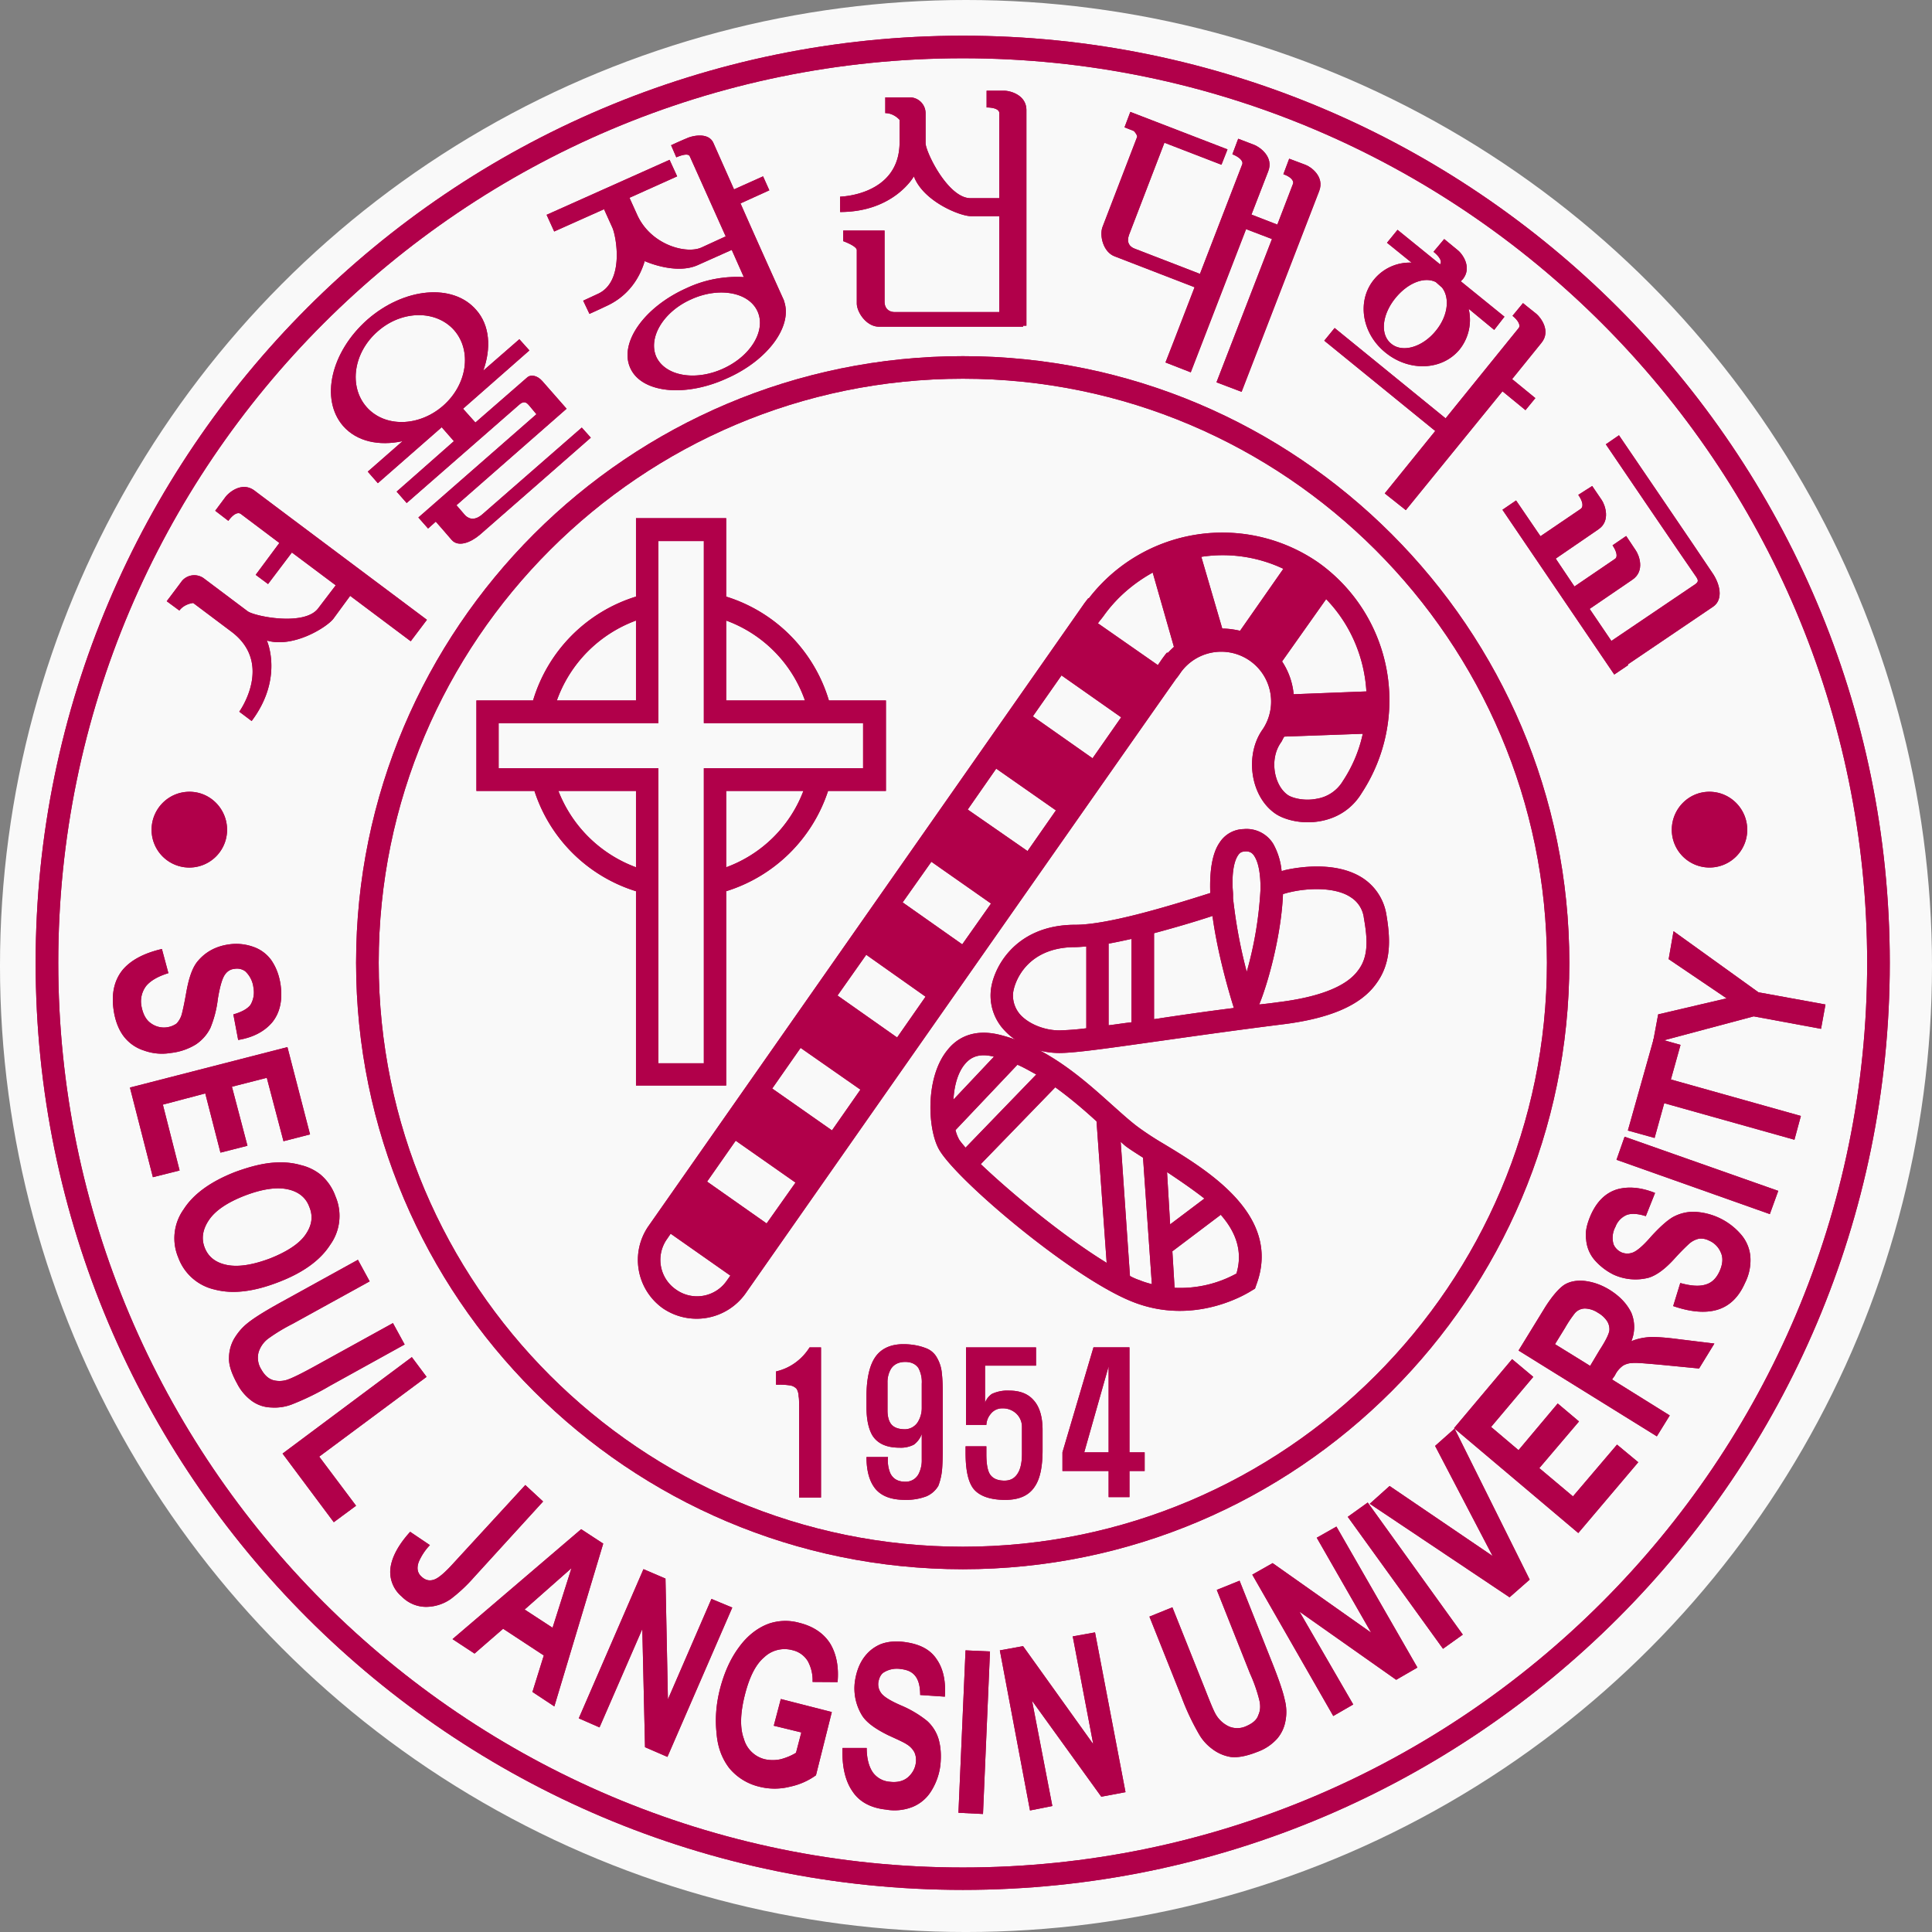 <svg xmlns="http://www.w3.org/2000/svg" width="183.679mm" height="183.679mm" viewBox="0 0 183.679 183.679"><rect x="0" y="0" width="183.679" height="183.679" fill="#808080" stroke="none"/><g transform="translate(-28.019 -75.962)"><circle cx="119.858" cy="167.802" r="91.84" style="fill:#f9f9f9;stroke:#fff;stroke-width:0"/><path d="M0 0c-.5-.224-1.034-.128-1.196.217-.152.347.129.816.631 1.038.503.228 1.041.128 1.196-.22C.787.688.504.224 0 0m-.165 4.073c-.089.204-.388.13-.478.088a7.244 7.244 0 0 1-.286-.127l.094-.218c.117.051.222.07.243.018L.056 2.39l-.44-.202c-.278-.122-.915.05-1.159.595l-.137.303.86.387-.137.298-2.218-.992.137-.301.899.402.153-.338c.069-.163.218-.972-.266-1.19l-.263-.122.113-.238s.171.076.282.13c.118.054.539.239.715.822 0 0 .553-.253.957-.072l.613.274.218-.491a2.135 2.135 0 0 1-1.038-.201c-.76-.341-1.213-.983-1.012-1.435.197-.451.98-.539 1.739-.193.752.33 1.199.953 1.035 1.401h.003S.678 2.18.323 2.985l.52.236-.113.252-.524-.235Z" style="fill:#b1004a;fill-opacity:1;fill-rule:nonzero;stroke:none" transform="matrix(5.27 0 0 -5.27 96.718 111.03)"/><path d="M0 0c-.437-.38-1.054-.392-1.38-.019-.324.372-.236.982.204 1.364.437.385 1.053.386 1.377.02C.527.992.436.38 0 0m.599 1.731c-.42.485-1.298.404-1.96-.173-.662-.583-.859-1.439-.44-1.922.248-.281.646-.364 1.072-.273l-.628-.55.182-.208L-.023-.386l.22-.251c-.532-.471-1.033-.91-1.033-.91l.181-.206L1.372.018c.115.105.164.006.214-.049l.1-.12-2.13-1.863.175-.199.139.124s.174-.196.288-.331c.116-.13.333-.053.508.095.173.149 2.001 1.751 2.001 1.751l-.163.182L.718-1.95c-.161-.146-.276-.076-.332-.009-.055.066-.143.166-.143.166L2.23-.052l-.438.499c-.085.097-.206.13-.278.061L.585-.301l-.223.249L1.559 1l-.181.202L.727.635c.146.407.118.82-.128 1.096" style="fill:#b1004a;fill-opacity:1;fill-rule:nonzero;stroke:none" transform="matrix(5.27 0 0 -5.27 70.134 114.547)"/><path d="m0 0-.186-.25.237-.182c.077.108.165.167.224.125l.696-.524-.427-.575.223-.166.43.569.791-.592-.315-.413c-.244-.331-1.15-.147-1.274-.055l-.795.597a.292.292 0 0 1-.391-.051c-.073-.1-.274-.365-.274-.365l.228-.168c.093.124.25.136.25.136l.687-.516c.771-.577.144-1.445.144-1.445l.223-.168c.583.776.274 1.452.274 1.452.474-.139 1.074.233 1.199.391l.304.415 1.093-.819.292.387S.745-.056.521.115C.296.281.063.082 0 0" style="fill:#b1004a;fill-opacity:1;fill-rule:nonzero;stroke:none" transform="matrix(5.27 0 0 -5.27 49.461 123.203)"/><path d="M0 0h-.319v-.302c.13 0 .229-.034.229-.102v-1.535h-.519c-.407 0-.811.837-.811.994v.541a.287.287 0 0 1-.271.284h-.456v-.284c.158 0 .258-.122.258-.122v-.403c0-.962-1.073-.982-1.073-.982v-.277c.973 0 1.331.643 1.331.643.17-.451.832-.718 1.029-.718h.512v-1.73h-1.887c-.093 0-.183.054-.183.189v1.281h-.746v-.191s.245-.087.245-.162v-.961c0-.156.171-.42.401-.42H.339v.018h.06v3.888C.399-.072.1 0 0 0" style="fill:#b1004a;fill-opacity:1;fill-rule:nonzero;stroke:none" transform="matrix(5.27 0 0 -5.27 123.499 84.587)"/><path d="m0 0-.295.111-.105-.28c.117-.039.198-.111.173-.175l-.282-.734-.467.181.302.779c.105.263-.153.437-.246.476l-.295.113-.105-.28c.117-.046.201-.118.178-.181l-.763-1.977-1.175.454c-.097.036-.153.113-.106.246l.64 1.666 1.029-.397.109.277-1.753.676-.105-.278.17-.067c.037-.042.065-.085.056-.11l-.622-1.618c-.059-.149.006-.458.224-.535l1.436-.555c-.279-.73-.525-1.357-.525-1.357l.456-.178.998 2.583.467-.178-1.001-2.585.453-.172 1.4 3.623C.348-.208.09-.033 0 0" style="fill:#b1004a;fill-opacity:1;fill-rule:nonzero;stroke:none" transform="matrix(5.27 0 0 -5.27 152.14 91.635)"/><path d="m0 0 1.545 1.046c.183.13.123.41-.028.621-.14.215-1.675 2.468-1.675 2.468l-.237-.163s1.452-2.139 1.638-2.403c.031-.052.031-.078-.019-.117L-.295.425l-.392.578.771.526c.235.16.118.447.062.528l-.174.261-.246-.168c.072-.106.1-.211.044-.245l-.731-.498-.338.503.77.528c.227.152.118.442.062.526-.053.08-.174.256-.174.256l-.251-.16c.078-.11.101-.211.044-.253l-.726-.493-.44.645-.246-.168L-.243-.181l.252.17z" style="fill:#b1004a;fill-opacity:1;fill-rule:nonzero;stroke:none" transform="matrix(5.27 0 0 -5.27 182.77 139.136)"/><path d="M0 0c.177.214-.012.457-.089.523-.082.063-.243.195-.243.195L-.521.489c.102-.082.154-.175.108-.225l-1.315-1.625L-3.73.269-3.917.04l2.002-1.629-.911-1.126.38-.302L-.702-.873l.415-.34.178.217-.419.343z" style="fill:#b1004a;fill-opacity:1;fill-rule:nonzero;stroke:none" transform="matrix(5.27 0 0 -5.27 174.562 108.563)"/><path d="m0 0 .112-.099C.258-.285.221-.612 0-.88c-.239-.295-.602-.402-.805-.231-.205.167-.164.526.078.823C-.509-.02-.211.104 0 0m-1.113.047c-.317-.385-.223-.977.209-1.322.431-.348 1.025-.319 1.336.062a.856.856 0 0 1 .161.731l.461-.381.185.238-.788.639.037.038C.662.27.473.517.395.576l-.243.2-.193-.23C.06.466.121.373.077.32L-.69.942-.88.709-.436.35a.832.832 0 0 1-.677-.303" style="fill:#b1004a;fill-opacity:1;fill-rule:nonzero;stroke:none" transform="matrix(5.27 0 0 -5.27 164.521 102.778)"/><path d="M0 0c-9.228 0-16.728-7.505-16.728-16.725 0-9.225 7.5-16.725 16.728-16.725 9.221 0 16.721 7.5 16.721 16.725C16.721-7.505 9.221 0 0 0m16.313-16.725c0-8.997-7.315-16.321-16.313-16.321-8.999 0-16.32 7.324-16.32 16.321C-16.32-7.727-8.999-.407 0-.407c8.998 0 16.313-7.32 16.313-16.318" style="fill:#b1004a;fill-opacity:1;fill-rule:nonzero;stroke:none" transform="matrix(5.27 0 0 -5.27 119.564 79.356)"/><path d="M0 0c-6.037 0-10.947-4.907-10.947-10.943 0-6.031 4.91-10.941 10.947-10.941 6.032 0 10.94 4.91 10.94 10.941C10.94-4.907 6.032 0 0 0m10.536-10.943c0-5.808-4.73-10.535-10.536-10.535-5.812 0-10.539 4.727-10.539 10.535S-5.812-.407 0-.407c5.806 0 10.536-4.728 10.536-10.536" style="fill:#b1004a;fill-opacity:1;fill-rule:nonzero;stroke:none" transform="matrix(5.27 0 0 -5.27 119.564 109.823)"/><path d="M0 0v-5.323h-.82V0h-2.882v.813H-.82v3.285H0V.813h2.873V0Zm.403-1.787V-.41h1.393A2.356 2.356 0 0 0 .403-1.787m-1.627 0a2.392 2.392 0 0 0-1.4 1.377h1.4zm0 4.451V1.222h-1.428a2.394 2.394 0 0 0 1.428 1.442m1.627 0a2.368 2.368 0 0 0 1.421-1.442H.403Zm1.853-1.442A2.803 2.803 0 0 1 .403 3.096v1.415h-1.627V3.096a2.802 2.802 0 0 1-1.857-1.874h-1.022V-.41h1.047a2.796 2.796 0 0 1 1.832-1.809v-3.505H.403v3.505A2.813 2.813 0 0 1 2.241-.41h1.044v1.632z" style="fill:#b1004a;fill-opacity:1;fill-rule:nonzero;stroke:none" transform="matrix(5.27 0 0 -5.27 94.935 148.998)"/><path d="M0 0a.673.673 0 0 0-.476-.321c-.23-.046-.456.018-.528.076-.236.173-.329.643-.109.946.019.028.032.067.056.1L.359.852A2.495 2.495 0 0 0 0 0m-1.855 2.71c-.111.025-.22.04-.321.04l-.378 1.294a2.556 2.556 0 0 0 1.48-.216zm1.553.571c.443-.457.69-1.056.726-1.665l-1.312-.051a1.292 1.292 0 0 1-.209.592Zm-2.855-.969-.016.003c-.003.005-.088-.112-.088-.112l-.077-.112-1.081.754.037.051c.019.02.063.079.063.079.239.337.549.597.888.785l.383-1.34a2.2 2.2 0 0 1-.109-.108M-4.516.41l-1.077.757.517.738L-4 1.149Zm-1.173-1.674-1.079.749.514.738 1.077-.753zm-1.178-1.683-1.075.757.518.733 1.076-.754zm-1.175-1.68-1.075.757.518.735 1.07-.756zm-1.175-1.676-1.078.755.512.733 1.079-.753zm-1.179-1.679-1.074.755.516.738 1.079-.756zm-1.634-1.193a.649.649 0 0 0-.162.913l.065.095 1.077-.756-.069-.097a.651.651 0 0 0-.911-.155M-.443 3.941a3.041 3.041 0 0 1-4.138-.643h-.012l-.067-.087-7.867-11.24a1.071 1.071 0 0 1 .258-1.483 1.082 1.082 0 0 1 1.489.262S-3.822.691-3.002 1.854c.007 0 .084.114.084.114A.9.9 0 0 0-1.444.936c-.327-.453-.231-1.187.201-1.507.158-.122.492-.218.843-.152.316.059.574.233.739.505a3.05 3.05 0 0 1-.782 4.159" style="fill:#b1004a;fill-opacity:1;fill-rule:nonzero;stroke:none" transform="matrix(5.27 0 0 -5.27 155.69 150.213)"/><path d="M0 0a2.107 2.107 0 0 0-1.116-.257l-.04.658.873.659C-.013.753.121.401 0 0m-1.744-.121a1.022 1.022 0 0 0-.177.077l-.167 2.421c.033-.029.065-.06.096-.084.087-.064.192-.129.307-.203l.159-2.282c-.073.021-.138.037-.218.071m1.166 1.474-.618-.466-.056.943c.238-.158.476-.322.674-.477m-4.034.621 1.344 1.386c.267-.193.517-.406.744-.614l.183-2.553c-.778.476-1.726 1.261-2.271 1.781m-.275.297c-.06.072-.113.131-.129.173a.626.626 0 0 0-.052.144l1.117 1.179c.118-.05.226-.115.34-.176zm-.016 1.502c.081.097.217.218.528.139l-.73-.774c.012.232.072.477.202.635m3.594-1.435a5.559 5.559 0 0 0-.435.282c-.158.113-.323.265-.504.426-.516.463-1.157 1.04-2.012 1.258-.506.129-.801-.077-.954-.273-.395-.482-.36-1.386-.165-1.767.261-.521 2.378-2.318 3.486-2.766 1.154-.469 2.13.171 2.17.195l.058.035.023.067c.469 1.25-.871 2.062-1.667 2.543" style="fill:#b1004a;fill-opacity:1;fill-rule:nonzero;stroke:none" transform="matrix(5.27 0 0 -5.27 145.57 197.04)"/><path d="M0 0v-2.709h-.395V-1.1c0 .11 0 .181-.009.216a.277.277 0 0 1-.035.134.198.198 0 0 1-.109.062 1.155 1.155 0 0 1-.207.015h-.056v.239a.952.952 0 0 1 .356.164.985.985 0 0 1 .249.27z" style="fill:#b1004a;fill-opacity:1;fill-rule:nonzero;stroke:none" transform="matrix(5.27 0 0 -5.27 106.074 204.06)"/><path d="M0 0c0-.106.024-.186.061-.237.048-.065.132-.099.258-.099a.28.28 0 0 1 .222.121.485.485 0 0 1 .077.273v.427a.534.534 0 0 1-.062.287C.504.842.428.879.319.879.198.879.112.832.061.751A.471.471 0 0 1 0 .506Zm.009-.837a.605.605 0 0 1 .04-.289c.048-.102.137-.156.27-.156a.26.26 0 0 1 .246.148.54.54 0 0 1 .053.253v.46a.416.416 0 0 0-.142-.192.51.51 0 0 0-.258-.055c-.238 0-.396.074-.489.218-.068.114-.108.284-.108.508v.205c0 .301.052.532.14.675.102.169.279.261.525.261.161 0 .299-.03.401-.07A.372.372 0 0 0 .896.948.667.667 0 0 0 .981.664C.992.577.997.448.997.28v-.928c0-.189-.005-.325-.012-.407a1.103 1.103 0 0 0-.068-.301.457.457 0 0 0-.214-.189 1.014 1.014 0 0 0-.392-.064c-.239 0-.416.064-.529.198-.105.129-.161.317-.161.574z" style="fill:#b1004a;fill-opacity:1;fill-rule:nonzero;stroke:none" transform="matrix(5.27 0 0 -5.27 112.396 210.075)"/><path d="M0 0v-.329h-.92V-1a.324.324 0 0 0 .125.161.662.662 0 0 0 .312.059c.196 0 .342-.059.442-.176.106-.118.159-.299.159-.539v-.355c0-.301-.044-.519-.141-.661-.105-.161-.279-.24-.534-.24-.277 0-.476.072-.581.213-.09.127-.133.337-.133.639v.114h.375v-.139c0-.171.02-.29.062-.361.051-.079.137-.119.265-.119.118 0 .198.051.255.159.04.079.06.187.06.324v.473a.33.33 0 0 1-.104.255.351.351 0 0 1-.252.093.258.258 0 0 1-.208-.101.326.326 0 0 1-.078-.197h-.367V0Z" style="fill:#b1004a;fill-opacity:1;fill-rule:nonzero;stroke:none" transform="matrix(5.27 0 0 -5.27 126.517 204.06)"/><path d="M0 0v1.552L-.44 0Zm.376 1.894V0H.65v-.337H.376v-.471H0v.471h-.833V0l.56 1.894z" style="fill:#b1004a;fill-opacity:1;fill-rule:nonzero;stroke:none" transform="matrix(5.27 0 0 -5.27 133.418 214.038)"/><path d="M0 0c-.209-.29-.703-.483-1.445-.574a8.669 8.669 0 0 0-.339-.041c.17.413.4 1.275.429 1.993.048.011.096.028.132.034.319.075.816.096 1.095-.095A.514.514 0 0 0 .105.941C.174.551.187.244 0 0m-3.575-.864c-.037-.008-.069-.009-.106-.016V.671c.351.094.71.198 1.054.311.093-.684.298-1.379.386-1.66-.476-.06-.924-.124-1.334-.186m-.513-.072c-.146-.016-.283-.039-.413-.054V.483c.137.025.275.055.413.085zm-.815-.108a4.795 4.795 0 0 0-.488-.038c-.258 0-.532.107-.69.269a.522.522 0 0 0-.145.381c.008.181.222.852 1.123.852.056 0 .134.007.2.012zm2.857 3.19c.081.007.134-.019.174-.084.08-.123.112-.336.112-.589a6.729 6.729 0 0 0-.249-1.499 8.893 8.893 0 0 0-.223 1.131c-.009.062-.016.131-.024.192v.067c0 .053-.008.107-.008.155-.008.245.023.447.1.56.034.048.062.062.118.067M.509 1.013a.971.971 0 0 1-.416.646c-.491.327-1.203.197-1.408.151a1.044 1.044 0 0 0-.065-.018 1.243 1.243 0 0 1-.149.488.564.564 0 0 1-.538.269.527.527 0 0 1-.432-.244c-.141-.203-.181-.541-.168-.909-.845-.27-1.878-.573-2.436-.573-1.115 0-1.51-.828-1.526-1.233a.911.911 0 0 1 .258-.681c.23-.245.609-.399.98-.399.304 0 .959.097 1.872.225.638.09 1.355.191 2.126.288.873.104 1.434.343 1.716.733.286.383.259.828.186 1.257" style="fill:#b1004a;fill-opacity:1;fill-rule:nonzero;stroke:none" transform="matrix(5.27 0 0 -5.27 157.136 168.22)"/><path d="m0 0 .117-.436c-.19-.058-.318-.135-.397-.226a.458.458 0 0 1-.091-.358c.025-.144.08-.256.17-.318a.398.398 0 0 1 .464-.008.397.397 0 0 1 .1.187c.015.058.044.188.079.39.047.256.111.445.213.559.14.163.326.261.556.293a.913.913 0 0 0 .431-.042.668.668 0 0 0 .331-.242c.081-.118.139-.257.167-.437.041-.288-.012-.514-.149-.684-.142-.168-.348-.275-.615-.319l-.087.461c.149.042.254.1.309.172a.444.444 0 0 1 .054.306.476.476 0 0 1-.149.3.252.252 0 0 1-.19.044.226.226 0 0 1-.165-.09c-.056-.067-.1-.218-.139-.453a1.966 1.966 0 0 0-.135-.525.77.77 0 0 0-.263-.297 1.096 1.096 0 0 0-.453-.153.95.95 0 0 0-.481.044.74.74 0 0 0-.371.263c-.09.121-.153.287-.179.483-.039.29.016.523.163.707.149.178.387.304.71.379" style="fill:#b1004a;fill-opacity:1;fill-rule:nonzero;stroke:none" transform="matrix(5.27 0 0 -5.27 43.412 166.184)"/><path d="m0 0 2.841.73.408-1.575-.479-.123L2.469.176 1.84.015l.28-1.065-.487-.124-.274 1.068-.765-.202.302-1.188-.482-.121Z" style="fill:#b1004a;fill-opacity:1;fill-rule:nonzero;stroke:none" transform="matrix(5.27 0 0 -5.27 40.373 179.358)"/><path d="M0 0c-.311-.121-.528-.265-.645-.436-.115-.168-.145-.336-.08-.502.063-.164.193-.27.395-.312.202-.042.46-.005.783.116.306.121.527.266.638.426.117.166.144.332.072.503-.06.168-.194.277-.392.319C.576.156.32.122 0 0m-.181.424c.282.104.525.163.738.173C.715.607.87.59 1.01.55a.911.911 0 0 0 .351-.168.92.92 0 0 0 .274-.397.893.893 0 0 0-.097-.874c-.177-.277-.491-.505-.939-.675-.444-.171-.82-.216-1.143-.131a.912.912 0 0 0-.657.576.898.898 0 0 0 .097.872c.177.277.488.5.923.671" style="fill:#b1004a;fill-opacity:1;fill-rule:nonzero;stroke:none" transform="matrix(5.27 0 0 -5.27 51.3 189.63)"/><path d="m0 0 .212-.389-1.391-.767a3.278 3.278 0 0 1-.421-.253.49.49 0 0 1-.192-.26.391.391 0 0 1 .048-.307c.061-.109.135-.175.225-.198a.447.447 0 0 1 .279.023c.095.037.243.111.449.224l1.423.785.211-.386-1.347-.745a4.777 4.777 0 0 0-.675-.331.874.874 0 0 0-.388-.06.624.624 0 0 0-.333.108.88.88 0 0 0-.28.325c-.101.183-.152.339-.145.465a.696.696 0 0 0 .093.344c.065.107.137.193.228.268.132.109.344.238.636.399z" style="fill:#b1004a;fill-opacity:1;fill-rule:nonzero;stroke:none" transform="matrix(5.27 0 0 -5.27 62.046 195.733)"/><path d="m0 0 2.332 1.74.266-.356L.661-.055l.665-.886-.402-.297Z" style="fill:#b1004a;fill-opacity:1;fill-rule:nonzero;stroke:none" transform="matrix(5.27 0 0 -5.27 54.883 214.156)"/><path d="m0 0 .321-.297L-.93-1.669a2.828 2.828 0 0 0-.413-.386.784.784 0 0 0-.449-.143.615.615 0 0 0-.436.185.578.578 0 0 0-.204.518c.027.2.144.418.355.651l.356-.24a1.029 1.029 0 0 1-.201-.303c-.041-.113-.023-.2.048-.264.071-.068.146-.084.229-.055.081.027.202.132.36.308z" style="fill:#b1004a;fill-opacity:1;fill-rule:nonzero;stroke:none" transform="matrix(5.27 0 0 -5.27 77.96 217.146)"/><path d="m0 0 .341 1.075-.845-.746Zm.032-1.419-.395.261.205.658-.734.482-.516-.448-.397.261L.516 1.778l.398-.26z" style="fill:#b1004a;fill-opacity:1;fill-rule:nonzero;stroke:none" transform="matrix(5.27 0 0 -5.27 80.552 230.716)"/><path d="m0 0 1.167 2.691.397-.17.044-2.179.785 1.812.376-.156-1.17-2.694-.404.175-.049 2.132L.374-.164Z" style="fill:#b1004a;fill-opacity:1;fill-rule:nonzero;stroke:none" transform="matrix(5.27 0 0 -5.27 83.045 239.326)"/><path d="m0 0 .127.482.92-.235L.761-.894A1.237 1.237 0 0 0 .292-1.1a1.124 1.124 0 0 0-.553 0 1.004 1.004 0 0 0-.541.334c-.13.169-.211.377-.23.629-.028.258-.009.521.06.795.077.298.189.55.344.758.149.206.336.352.541.426a.93.93 0 0 0 .548.014c.258-.064.447-.195.562-.383.108-.186.152-.415.128-.686L.7.79a.72.72 0 0 1-.085.373.437.437 0 0 1-.282.201.533.533 0 0 1-.506-.129C-.326 1.106-.438.882-.519.566-.605.232-.613-.04-.54-.235a.521.521 0 0 1 .375-.369.668.668 0 0 1 .292 0c.1.027.196.067.274.116l.096.367z" style="fill:#b1004a;fill-opacity:1;fill-rule:nonzero;stroke:none" transform="matrix(5.27 0 0 -5.27 101.584 240.03)"/><path d="M0 0h.436c0-.19.04-.334.108-.436a.413.413 0 0 1 .304-.173c.137-.017.249.009.334.082.077.069.13.158.142.269a.342.342 0 0 1-.028.182.379.379 0 0 1-.142.145C1.106.102.992.153.82.232.594.344.436.456.354.584a.933.933 0 0 0-.132.607c.021.151.065.288.141.407.081.123.181.21.312.269.12.05.273.067.438.045.273-.035.469-.132.587-.314.121-.174.165-.405.146-.672l-.445.03c0 .153-.029.265-.086.339-.056.074-.136.114-.262.129a.448.448 0 0 1-.319-.067c-.051-.04-.075-.101-.088-.173A.264.264 0 0 1 .694.995C.74.926.868.847 1.078.758a1.97 1.97 0 0 0 .448-.27.721.721 0 0 0 .205-.322c.041-.139.053-.295.034-.478a1.133 1.133 0 0 0-.162-.46.709.709 0 0 0-.332-.288.884.884 0 0 0-.488-.051c-.274.029-.481.14-.605.331C.049-.594-.013-.329 0 0" style="fill:#b1004a;fill-opacity:1;fill-rule:nonzero;stroke:none" transform="matrix(5.27 0 0 -5.27 108.12 242.146)"/><path d="m0 0 .128 2.93.441-.02L.443-.022Z" style="fill:#b1004a;fill-opacity:1;fill-rule:nonzero;stroke:none" transform="matrix(5.27 0 0 -5.27 119.14 248.306)"/><path d="m0 0-.544 2.888.419.076 1.266-1.768-.37 1.944.402.072.55-2.882-.437-.082L.037 1.979.403.08Z" style="fill:#b1004a;fill-opacity:1;fill-rule:nonzero;stroke:none" transform="matrix(5.27 0 0 -5.27 125.943 248.085)"/><path d="m0 0 .414.168.59-1.479c.093-.237.153-.385.193-.453a.538.538 0 0 1 .236-.217.383.383 0 0 1 .311.004c.115.05.193.112.221.202.04.086.04.18.015.279a2.78 2.78 0 0 1-.165.468l-.6 1.51.411.166.569-1.431c.133-.331.214-.567.245-.713a.863.863 0 0 0 .013-.392.668.668 0 0 0-.149-.314.879.879 0 0 0-.359-.239c-.198-.078-.356-.107-.484-.09a.74.74 0 0 0-.327.143.86.86 0 0 0-.236.261 4.393 4.393 0 0 0-.317.671Z" style="fill:#b1004a;fill-opacity:1;fill-rule:nonzero;stroke:none" transform="matrix(5.27 0 0 -5.27 137.298 229.657)"/><path d="m0 0-1.461 2.55.367.208L.684 1.503l-.982 1.713.355.201L1.518.874 1.135.653-.609 1.882.36.208Z" style="fill:#b1004a;fill-opacity:1;fill-rule:nonzero;stroke:none" transform="matrix(5.27 0 0 -5.27 154.775 239.105)"/><path d="m0 0-1.718 2.38.36.258L.357.255z" style="fill:#b1004a;fill-opacity:1;fill-rule:nonzero;stroke:none" transform="matrix(5.27 0 0 -5.27 165.208 232.713)"/><path d="m0 0-2.522 1.687.358.321L-.306.745l-1.037 1.986.351.312L.363.319z" style="fill:#b1004a;fill-opacity:1;fill-rule:nonzero;stroke:none" transform="matrix(5.27 0 0 -5.27 171.535 227.82)"/><path d="m0 0-2.241 1.892 1.047 1.245.382-.32-.761-.903.495-.419.707.842.384-.324-.716-.842.607-.51.795.934.383-.318Z" style="fill:#b1004a;fill-opacity:1;fill-rule:nonzero;stroke:none" transform="matrix(5.27 0 0 -5.27 178.069 221.71)"/><path d="m0 0 .165.277c.118.181.173.297.182.362a.274.274 0 0 1-.04.166.478.478 0 0 1-.166.153.441.441 0 0 1-.235.077.243.243 0 0 1-.18-.082A2.152 2.152 0 0 1-.453.686L-.634.392Zm1.203-1.271L-1.292.277l.488.795c.129.199.242.326.335.389.102.064.23.087.375.071.154-.019.3-.071.445-.16.19-.119.315-.256.392-.414a.67.67 0 0 0 0-.513c.112.047.226.068.335.075.109.004.286-.007.532-.04l.631-.077-.276-.45-.71.069C.997.044.832.06.762.052A.35.35 0 0 1 .594.005a.453.453 0 0 1-.147-.176L.395-.245l1.041-.649Z" style="fill:#b1004a;fill-opacity:1;fill-rule:nonzero;stroke:none" transform="matrix(5.27 0 0 -5.27 179.198 205.82)"/><path d="m0 0 .128.416C.314.364.467.352.581.387.697.419.777.5.835.624c.06.132.069.248.023.345a.401.401 0 0 1-.217.215.312.312 0 0 1-.174.032.4.4 0 0 1-.185-.097A4.167 4.167 0 0 1 .019.85C-.146.669-.299.555-.444.511a.95.95 0 0 0-.631.056 1.102 1.102 0 0 0-.342.263.638.638 0 0 0-.153.369c-.022.141.015.282.081.438.112.253.27.404.475.468.202.057.432.038.687-.064l-.167-.419c-.144.047-.258.052-.342.023a.375.375 0 0 1-.206-.216.413.413 0 0 1-.033-.317.282.282 0 0 1 .142-.143.272.272 0 0 1 .19-.008c.077.022.196.121.343.292.152.166.282.285.391.35a.774.774 0 0 0 .375.098 1.175 1.175 0 0 0 .852-.403.701.701 0 0 0 .174-.403.905.905 0 0 0-.097-.479C1.182.159 1.016 0 .798-.066.581-.131.314-.108 0 0" style="fill:#b1004a;fill-opacity:1;fill-rule:nonzero;stroke:none" transform="matrix(5.27 0 0 -5.27 187.092 200.133)"/><path d="m0 0-2.766.98.146.416L.152.419Z" style="fill:#b1004a;fill-opacity:1;fill-rule:nonzero;stroke:none" transform="matrix(5.27 0 0 -5.27 196.28 191.39)"/><path d="m0 0-2.349.659-.174-.627-.482.134.473 1.679.477-.134-.174-.624L.116.429Z" style="fill:#b1004a;fill-opacity:1;fill-rule:nonzero;stroke:none" transform="matrix(5.27 0 0 -5.27 198.62 184.319)"/><path d="m0 0-1.215.225-1.82-.485.097.521 1.234.289-1.045.707.088.504L-1.129.659.08.439z" style="fill:#b1004a;fill-opacity:1;fill-rule:nonzero;stroke:none" transform="matrix(5.27 0 0 -5.27 201.149 173.775)"/><path d="M0 0a.68.68 0 1 0-1.362 0c0 .376.303.686.684.686C-.302.686 0 .376 0 0" style="fill:#b1004a;fill-opacity:1;fill-rule:nonzero;stroke:none" transform="matrix(5.27 0 0 -5.27 49.608 154.852)"/><path d="M0 0a.68.68 0 1 0-1.361 0c0 .376.302.686.678.686C-.304.686 0 .376 0 0" style="fill:#b1004a;fill-opacity:1;fill-rule:nonzero;stroke:none" transform="matrix(5.27 0 0 -5.27 194.132 154.852)"/><path d="M0 0c-.5-.224-1.034-.128-1.196.217-.152.347.129.816.631 1.038.503.228 1.041.128 1.196-.22C.787.688.504.224 0 0m-.165 4.073c-.089.204-.388.13-.478.088a7.244 7.244 0 0 1-.286-.127l.094-.218c.117.051.222.07.243.018L.056 2.39l-.44-.202c-.278-.122-.915.05-1.159.595l-.137.303.86.387-.137.298-2.218-.992.137-.301.899.402.153-.338c.069-.163.218-.972-.266-1.19l-.263-.122.113-.238s.171.076.282.13c.118.054.539.239.715.822 0 0 .553-.253.957-.072l.613.274.218-.491a2.135 2.135 0 0 1-1.038-.201c-.76-.341-1.213-.983-1.012-1.435.197-.451.98-.539 1.739-.193.752.33 1.199.953 1.035 1.401h.003S.678 2.18.323 2.985l.52.236-.113.252-.524-.235Z" style="fill:#b1004a;fill-opacity:1;fill-rule:nonzero;stroke:none" transform="matrix(5.27 0 0 -5.27 96.718 111.03)"/><path d="M0 0c-.437-.38-1.054-.392-1.38-.019-.324.372-.236.982.204 1.364.437.385 1.053.386 1.377.02C.527.992.436.38 0 0m.599 1.731c-.42.485-1.298.404-1.96-.173-.662-.583-.859-1.439-.44-1.922.248-.281.646-.364 1.072-.273l-.628-.55.182-.208L-.023-.386l.22-.251c-.532-.471-1.033-.91-1.033-.91l.181-.206L1.372.018c.115.105.164.006.214-.049l.1-.12-2.13-1.863.175-.199.139.124s.174-.196.288-.331c.116-.13.333-.053.508.095.173.149 2.001 1.751 2.001 1.751l-.163.182L.718-1.95c-.161-.146-.276-.076-.332-.009-.055.066-.143.166-.143.166L2.23-.052l-.438.499c-.085.097-.206.13-.278.061L.585-.301l-.223.249L1.559 1l-.181.202L.727.635c.146.407.118.82-.128 1.096" style="fill:#b1004a;fill-opacity:1;fill-rule:nonzero;stroke:none" transform="matrix(5.27 0 0 -5.27 70.134 114.547)"/><path d="m0 0-.186-.25.237-.182c.077.108.165.167.224.125l.696-.524-.427-.575.223-.166.43.569.791-.592-.315-.413c-.244-.331-1.15-.147-1.274-.055l-.795.597a.292.292 0 0 1-.391-.051c-.073-.1-.274-.365-.274-.365l.228-.168c.093.124.25.136.25.136l.687-.516c.771-.577.144-1.445.144-1.445l.223-.168c.583.776.274 1.452.274 1.452.474-.139 1.074.233 1.199.391l.304.415 1.093-.819.292.387S.745-.056.521.115C.296.281.063.082 0 0" style="fill:#b1004a;fill-opacity:1;fill-rule:nonzero;stroke:none" transform="matrix(5.27 0 0 -5.27 49.461 123.203)"/><path d="M0 0h-.319v-.302c.13 0 .229-.034.229-.102v-1.535h-.519c-.407 0-.811.837-.811.994v.541a.287.287 0 0 1-.271.284h-.456v-.284c.158 0 .258-.122.258-.122v-.403c0-.962-1.073-.982-1.073-.982v-.277c.973 0 1.331.643 1.331.643.17-.451.832-.718 1.029-.718h.512v-1.73h-1.887c-.093 0-.183.054-.183.189v1.281h-.746v-.191s.245-.087.245-.162v-.961c0-.156.171-.42.401-.42H.339v.018h.06v3.888C.399-.072.1 0 0 0" style="fill:#b1004a;fill-opacity:1;fill-rule:nonzero;stroke:none" transform="matrix(5.27 0 0 -5.27 123.499 84.587)"/><path d="m0 0-.295.111-.105-.28c.117-.039.198-.111.173-.175l-.282-.734-.467.181.302.779c.105.263-.153.437-.246.476l-.295.113-.105-.28c.117-.046.201-.118.178-.181l-.763-1.977-1.175.454c-.097.036-.153.113-.106.246l.64 1.666 1.029-.397.109.277-1.753.676-.105-.278.17-.067c.037-.042.065-.085.056-.11l-.622-1.618c-.059-.149.006-.458.224-.535l1.436-.555c-.279-.73-.525-1.357-.525-1.357l.456-.178.998 2.583.467-.178-1.001-2.585.453-.172 1.4 3.623C.348-.208.09-.033 0 0" style="fill:#b1004a;fill-opacity:1;fill-rule:nonzero;stroke:none" transform="matrix(5.27 0 0 -5.27 152.14 91.635)"/><path d="m0 0 1.545 1.046c.183.13.123.41-.028.621-.14.215-1.675 2.468-1.675 2.468l-.237-.163s1.452-2.139 1.638-2.403c.031-.052.031-.078-.019-.117L-.295.425l-.392.578.771.526c.235.16.118.447.062.528l-.174.261-.246-.168c.072-.106.1-.211.044-.245l-.731-.498-.338.503.77.528c.227.152.118.442.062.526-.053.08-.174.256-.174.256l-.251-.16c.078-.11.101-.211.044-.253l-.726-.493-.44.645-.246-.168L-.243-.181l.252.17z" style="fill:#b1004a;fill-opacity:1;fill-rule:nonzero;stroke:none" transform="matrix(5.27 0 0 -5.27 182.77 139.136)"/><path d="M0 0c.177.214-.012.457-.089.523-.082.063-.243.195-.243.195L-.521.489c.102-.082.154-.175.108-.225l-1.315-1.625L-3.73.269-3.917.04l2.002-1.629-.911-1.126.38-.302L-.702-.873l.415-.34.178.217-.419.343z" style="fill:#b1004a;fill-opacity:1;fill-rule:nonzero;stroke:none" transform="matrix(5.27 0 0 -5.27 174.562 108.563)"/><path d="m0 0 .112-.099C.258-.285.221-.612 0-.88c-.239-.295-.602-.402-.805-.231-.205.167-.164.526.078.823C-.509-.02-.211.104 0 0m-1.113.047c-.317-.385-.223-.977.209-1.322.431-.348 1.025-.319 1.336.062a.856.856 0 0 1 .161.731l.461-.381.185.238-.788.639.037.038C.662.27.473.517.395.576l-.243.2-.193-.23C.06.466.121.373.077.32L-.69.942-.88.709-.436.35a.832.832 0 0 1-.677-.303" style="fill:#b1004a;fill-opacity:1;fill-rule:nonzero;stroke:none" transform="matrix(5.27 0 0 -5.27 164.521 102.778)"/><path d="M0 0c-9.228 0-16.728-7.505-16.728-16.725 0-9.225 7.5-16.725 16.728-16.725 9.221 0 16.721 7.5 16.721 16.725C16.721-7.505 9.221 0 0 0m16.313-16.725c0-8.997-7.315-16.321-16.313-16.321-8.999 0-16.32 7.324-16.32 16.321C-16.32-7.727-8.999-.407 0-.407c8.998 0 16.313-7.32 16.313-16.318" style="fill:#b1004a;fill-opacity:1;fill-rule:nonzero;stroke:none" transform="matrix(5.27 0 0 -5.27 119.564 79.356)"/><path d="M0 0c-6.037 0-10.947-4.907-10.947-10.943 0-6.031 4.91-10.941 10.947-10.941 6.032 0 10.94 4.91 10.94 10.941C10.94-4.907 6.032 0 0 0m10.536-10.943c0-5.808-4.73-10.535-10.536-10.535-5.812 0-10.539 4.727-10.539 10.535S-5.812-.407 0-.407c5.806 0 10.536-4.728 10.536-10.536" style="fill:#b1004a;fill-opacity:1;fill-rule:nonzero;stroke:none" transform="matrix(5.27 0 0 -5.27 119.564 109.823)"/><path d="M0 0v-5.323h-.82V0h-2.882v.813H-.82v3.285H0V.813h2.873V0Zm.403-1.787V-.41h1.393A2.356 2.356 0 0 0 .403-1.787m-1.627 0a2.392 2.392 0 0 0-1.4 1.377h1.4zm0 4.451V1.222h-1.428a2.394 2.394 0 0 0 1.428 1.442m1.627 0a2.368 2.368 0 0 0 1.421-1.442H.403Zm1.853-1.442A2.803 2.803 0 0 1 .403 3.096v1.415h-1.627V3.096a2.802 2.802 0 0 1-1.857-1.874h-1.022V-.41h1.047a2.796 2.796 0 0 1 1.832-1.809v-3.505H.403v3.505A2.813 2.813 0 0 1 2.241-.41h1.044v1.632z" style="fill:#b1004a;fill-opacity:1;fill-rule:nonzero;stroke:none" transform="matrix(5.27 0 0 -5.27 94.935 148.998)"/><path d="M0 0a.673.673 0 0 0-.476-.321c-.23-.046-.456.018-.528.076-.236.173-.329.643-.109.946.019.028.032.067.056.1L.359.852A2.495 2.495 0 0 0 0 0m-1.855 2.71c-.111.025-.22.04-.321.04l-.378 1.294a2.556 2.556 0 0 0 1.48-.216zm1.553.571c.443-.457.69-1.056.726-1.665l-1.312-.051a1.292 1.292 0 0 1-.209.592Zm-2.855-.969-.016.003c-.003.005-.088-.112-.088-.112l-.077-.112-1.081.754.037.051c.019.02.063.079.063.079.239.337.549.597.888.785l.383-1.34a2.2 2.2 0 0 1-.109-.108M-4.516.41l-1.077.757.517.738L-4 1.149Zm-1.173-1.674-1.079.749.514.738 1.077-.753zm-1.178-1.683-1.075.757.518.733 1.076-.754zm-1.175-1.68-1.075.757.518.735 1.07-.756zm-1.175-1.676-1.078.755.512.733 1.079-.753zm-1.179-1.679-1.074.755.516.738 1.079-.756zm-1.634-1.193a.649.649 0 0 0-.162.913l.065.095 1.077-.756-.069-.097a.651.651 0 0 0-.911-.155M-.443 3.941a3.041 3.041 0 0 1-4.138-.643h-.012l-.067-.087-7.867-11.24a1.071 1.071 0 0 1 .258-1.483 1.082 1.082 0 0 1 1.489.262S-3.822.691-3.002 1.854c.007 0 .084.114.084.114A.9.9 0 0 0-1.444.936c-.327-.453-.231-1.187.201-1.507.158-.122.492-.218.843-.152.316.059.574.233.739.505a3.05 3.05 0 0 1-.782 4.159" style="fill:#b1004a;fill-opacity:1;fill-rule:nonzero;stroke:none" transform="matrix(5.27 0 0 -5.27 155.69 150.213)"/><path d="M0 0a2.107 2.107 0 0 0-1.116-.257l-.04.658.873.659C-.013.753.121.401 0 0m-1.744-.121a1.022 1.022 0 0 0-.177.077l-.167 2.421c.033-.029.065-.06.096-.084.087-.064.192-.129.307-.203l.159-2.282c-.073.021-.138.037-.218.071m1.166 1.474-.618-.466-.056.943c.238-.158.476-.322.674-.477m-4.034.621 1.344 1.386c.267-.193.517-.406.744-.614l.183-2.553c-.778.476-1.726 1.261-2.271 1.781m-.275.297c-.06.072-.113.131-.129.173a.626.626 0 0 0-.052.144l1.117 1.179c.118-.05.226-.115.34-.176zm-.016 1.502c.081.097.217.218.528.139l-.73-.774c.012.232.072.477.202.635m3.594-1.435a5.559 5.559 0 0 0-.435.282c-.158.113-.323.265-.504.426-.516.463-1.157 1.04-2.012 1.258-.506.129-.801-.077-.954-.273-.395-.482-.36-1.386-.165-1.767.261-.521 2.378-2.318 3.486-2.766 1.154-.469 2.13.171 2.17.195l.058.035.023.067c.469 1.25-.871 2.062-1.667 2.543" style="fill:#b1004a;fill-opacity:1;fill-rule:nonzero;stroke:none" transform="matrix(5.27 0 0 -5.27 145.57 197.04)"/><path d="M0 0v-2.709h-.395V-1.1c0 .11 0 .181-.009.216a.277.277 0 0 1-.035.134.198.198 0 0 1-.109.062 1.155 1.155 0 0 1-.207.015h-.056v.239a.952.952 0 0 1 .356.164.985.985 0 0 1 .249.27z" style="fill:#b1004a;fill-opacity:1;fill-rule:nonzero;stroke:none" transform="matrix(5.27 0 0 -5.27 106.074 204.06)"/><path d="M0 0c0-.106.024-.186.061-.237.048-.065.132-.099.258-.099a.28.28 0 0 1 .222.121.485.485 0 0 1 .077.273v.427a.534.534 0 0 1-.062.287C.504.842.428.879.319.879.198.879.112.832.061.751A.471.471 0 0 1 0 .506Zm.009-.837a.605.605 0 0 1 .04-.289c.048-.102.137-.156.27-.156a.26.26 0 0 1 .246.148.54.54 0 0 1 .053.253v.46a.416.416 0 0 0-.142-.192.51.51 0 0 0-.258-.055c-.238 0-.396.074-.489.218-.068.114-.108.284-.108.508v.205c0 .301.052.532.14.675.102.169.279.261.525.261.161 0 .299-.03.401-.07A.372.372 0 0 0 .896.948.667.667 0 0 0 .981.664C.992.577.997.448.997.28v-.928c0-.189-.005-.325-.012-.407a1.103 1.103 0 0 0-.068-.301.457.457 0 0 0-.214-.189 1.014 1.014 0 0 0-.392-.064c-.239 0-.416.064-.529.198-.105.129-.161.317-.161.574z" style="fill:#b1004a;fill-opacity:1;fill-rule:nonzero;stroke:none" transform="matrix(5.27 0 0 -5.27 112.396 210.075)"/><path d="M0 0v-.329h-.92V-1a.324.324 0 0 0 .125.161.662.662 0 0 0 .312.059c.196 0 .342-.059.442-.176.106-.118.159-.299.159-.539v-.355c0-.301-.044-.519-.141-.661-.105-.161-.279-.24-.534-.24-.277 0-.476.072-.581.213-.09.127-.133.337-.133.639v.114h.375v-.139c0-.171.02-.29.062-.361.051-.079.137-.119.265-.119.118 0 .198.051.255.159.04.079.06.187.06.324v.473a.33.33 0 0 1-.104.255.351.351 0 0 1-.252.093.258.258 0 0 1-.208-.101.326.326 0 0 1-.078-.197h-.367V0Z" style="fill:#b1004a;fill-opacity:1;fill-rule:nonzero;stroke:none" transform="matrix(5.27 0 0 -5.27 126.517 204.06)"/><path d="M0 0v1.552L-.44 0Zm.376 1.894V0H.65v-.337H.376v-.471H0v.471h-.833V0l.56 1.894z" style="fill:#b1004a;fill-opacity:1;fill-rule:nonzero;stroke:none" transform="matrix(5.27 0 0 -5.27 133.418 214.038)"/><path d="M0 0c-.209-.29-.703-.483-1.445-.574a8.669 8.669 0 0 0-.339-.041c.17.413.4 1.275.429 1.993.048.011.096.028.132.034.319.075.816.096 1.095-.095A.514.514 0 0 0 .105.941C.174.551.187.244 0 0m-3.575-.864c-.037-.008-.069-.009-.106-.016V.671c.351.094.71.198 1.054.311.093-.684.298-1.379.386-1.66-.476-.06-.924-.124-1.334-.186m-.513-.072c-.146-.016-.283-.039-.413-.054V.483c.137.025.275.055.413.085zm-.815-.108a4.795 4.795 0 0 0-.488-.038c-.258 0-.532.107-.69.269a.522.522 0 0 0-.145.381c.008.181.222.852 1.123.852.056 0 .134.007.2.012zm2.857 3.19c.081.007.134-.019.174-.084.08-.123.112-.336.112-.589a6.729 6.729 0 0 0-.249-1.499 8.893 8.893 0 0 0-.223 1.131c-.009.062-.016.131-.024.192v.067c0 .053-.008.107-.008.155-.008.245.023.447.1.56.034.048.062.062.118.067M.509 1.013a.971.971 0 0 1-.416.646c-.491.327-1.203.197-1.408.151a1.044 1.044 0 0 0-.065-.018 1.243 1.243 0 0 1-.149.488.564.564 0 0 1-.538.269.527.527 0 0 1-.432-.244c-.141-.203-.181-.541-.168-.909-.845-.27-1.878-.573-2.436-.573-1.115 0-1.51-.828-1.526-1.233a.911.911 0 0 1 .258-.681c.23-.245.609-.399.98-.399.304 0 .959.097 1.872.225.638.09 1.355.191 2.126.288.873.104 1.434.343 1.716.733.286.383.259.828.186 1.257" style="fill:#b1004a;fill-opacity:1;fill-rule:nonzero;stroke:none" transform="matrix(5.27 0 0 -5.27 157.136 168.22)"/><path d="m0 0 .117-.436c-.19-.058-.318-.135-.397-.226a.458.458 0 0 1-.091-.358c.025-.144.08-.256.17-.318a.398.398 0 0 1 .464-.008.397.397 0 0 1 .1.187c.015.058.044.188.079.39.047.256.111.445.213.559.14.163.326.261.556.293a.913.913 0 0 0 .431-.042.668.668 0 0 0 .331-.242c.081-.118.139-.257.167-.437.041-.288-.012-.514-.149-.684-.142-.168-.348-.275-.615-.319l-.087.461c.149.042.254.1.309.172a.444.444 0 0 1 .054.306.476.476 0 0 1-.149.3.252.252 0 0 1-.19.044.226.226 0 0 1-.165-.09c-.056-.067-.1-.218-.139-.453a1.966 1.966 0 0 0-.135-.525.77.77 0 0 0-.263-.297 1.096 1.096 0 0 0-.453-.153.95.95 0 0 0-.481.044.74.74 0 0 0-.371.263c-.09.121-.153.287-.179.483-.039.29.016.523.163.707.149.178.387.304.71.379" style="fill:#b1004a;fill-opacity:1;fill-rule:nonzero;stroke:none" transform="matrix(5.27 0 0 -5.27 43.412 166.184)"/><path d="m0 0 2.841.73.408-1.575-.479-.123L2.469.176 1.84.015l.28-1.065-.487-.124-.274 1.068-.765-.202.302-1.188-.482-.121Z" style="fill:#b1004a;fill-opacity:1;fill-rule:nonzero;stroke:none" transform="matrix(5.27 0 0 -5.27 40.373 179.358)"/><path d="M0 0c-.311-.121-.528-.265-.645-.436-.115-.168-.145-.336-.08-.502.063-.164.193-.27.395-.312.202-.042.46-.005.783.116.306.121.527.266.638.426.117.166.144.332.072.503-.06.168-.194.277-.392.319C.576.156.32.122 0 0m-.181.424c.282.104.525.163.738.173C.715.607.87.59 1.01.55a.911.911 0 0 0 .351-.168.92.92 0 0 0 .274-.397.893.893 0 0 0-.097-.874c-.177-.277-.491-.505-.939-.675-.444-.171-.82-.216-1.143-.131a.912.912 0 0 0-.657.576.898.898 0 0 0 .097.872c.177.277.488.5.923.671" style="fill:#b1004a;fill-opacity:1;fill-rule:nonzero;stroke:none" transform="matrix(5.27 0 0 -5.27 51.3 189.63)"/><path d="m0 0 .212-.389-1.391-.767a3.278 3.278 0 0 1-.421-.253.49.49 0 0 1-.192-.26.391.391 0 0 1 .048-.307c.061-.109.135-.175.225-.198a.447.447 0 0 1 .279.023c.095.037.243.111.449.224l1.423.785.211-.386-1.347-.745a4.777 4.777 0 0 0-.675-.331.874.874 0 0 0-.388-.06.624.624 0 0 0-.333.108.88.88 0 0 0-.28.325c-.101.183-.152.339-.145.465a.696.696 0 0 0 .093.344c.065.107.137.193.228.268.132.109.344.238.636.399z" style="fill:#b1004a;fill-opacity:1;fill-rule:nonzero;stroke:none" transform="matrix(5.27 0 0 -5.27 62.046 195.733)"/><path d="m0 0 2.332 1.74.266-.356L.661-.055l.665-.886-.402-.297Z" style="fill:#b1004a;fill-opacity:1;fill-rule:nonzero;stroke:none" transform="matrix(5.27 0 0 -5.27 54.883 214.156)"/><path d="m0 0 .321-.297L-.93-1.669a2.828 2.828 0 0 0-.413-.386.784.784 0 0 0-.449-.143.615.615 0 0 0-.436.185.578.578 0 0 0-.204.518c.027.2.144.418.355.651l.356-.24a1.029 1.029 0 0 1-.201-.303c-.041-.113-.023-.2.048-.264.071-.068.146-.084.229-.055.081.027.202.132.36.308z" style="fill:#b1004a;fill-opacity:1;fill-rule:nonzero;stroke:none" transform="matrix(5.27 0 0 -5.27 77.96 217.146)"/><path d="m0 0 .341 1.075-.845-.746Zm.032-1.419-.395.261.205.658-.734.482-.516-.448-.397.261L.516 1.778l.398-.26z" style="fill:#b1004a;fill-opacity:1;fill-rule:nonzero;stroke:none" transform="matrix(5.27 0 0 -5.27 80.552 230.716)"/><path d="m0 0 1.167 2.691.397-.17.044-2.179.785 1.812.376-.156-1.17-2.694-.404.175-.049 2.132L.374-.164Z" style="fill:#b1004a;fill-opacity:1;fill-rule:nonzero;stroke:none" transform="matrix(5.27 0 0 -5.27 83.045 239.326)"/><path d="m0 0 .127.482.92-.235L.761-.894A1.237 1.237 0 0 0 .292-1.1a1.124 1.124 0 0 0-.553 0 1.004 1.004 0 0 0-.541.334c-.13.169-.211.377-.23.629-.028.258-.009.521.06.795.077.298.189.55.344.758.149.206.336.352.541.426a.93.93 0 0 0 .548.014c.258-.064.447-.195.562-.383.108-.186.152-.415.128-.686L.7.79a.72.72 0 0 1-.085.373.437.437 0 0 1-.282.201.533.533 0 0 1-.506-.129C-.326 1.106-.438.882-.519.566-.605.232-.613-.04-.54-.235a.521.521 0 0 1 .375-.369.668.668 0 0 1 .292 0c.1.027.196.067.274.116l.096.367z" style="fill:#b1004a;fill-opacity:1;fill-rule:nonzero;stroke:none" transform="matrix(5.27 0 0 -5.27 101.584 240.03)"/><path d="M0 0h.436c0-.19.04-.334.108-.436a.413.413 0 0 1 .304-.173c.137-.017.249.009.334.082.077.069.13.158.142.269a.342.342 0 0 1-.028.182.379.379 0 0 1-.142.145C1.106.102.992.153.82.232.594.344.436.456.354.584a.933.933 0 0 0-.132.607c.021.151.065.288.141.407.081.123.181.21.312.269.12.05.273.067.438.045.273-.035.469-.132.587-.314.121-.174.165-.405.146-.672l-.445.03c0 .153-.029.265-.086.339-.056.074-.136.114-.262.129a.448.448 0 0 1-.319-.067c-.051-.04-.075-.101-.088-.173A.264.264 0 0 1 .694.995C.74.926.868.847 1.078.758a1.97 1.97 0 0 0 .448-.27.721.721 0 0 0 .205-.322c.041-.139.053-.295.034-.478a1.133 1.133 0 0 0-.162-.46.709.709 0 0 0-.332-.288.884.884 0 0 0-.488-.051c-.274.029-.481.14-.605.331C.049-.594-.013-.329 0 0" style="fill:#b1004a;fill-opacity:1;fill-rule:nonzero;stroke:none" transform="matrix(5.27 0 0 -5.27 108.12 242.146)"/><path d="m0 0 .128 2.93.441-.02L.443-.022Z" style="fill:#b1004a;fill-opacity:1;fill-rule:nonzero;stroke:none" transform="matrix(5.27 0 0 -5.27 119.14 248.306)"/><path d="m0 0-.544 2.888.419.076 1.266-1.768-.37 1.944.402.072.55-2.882-.437-.082L.037 1.979.403.08Z" style="fill:#b1004a;fill-opacity:1;fill-rule:nonzero;stroke:none" transform="matrix(5.27 0 0 -5.27 125.943 248.085)"/><path d="m0 0 .414.168.59-1.479c.093-.237.153-.385.193-.453a.538.538 0 0 1 .236-.217.383.383 0 0 1 .311.004c.115.05.193.112.221.202.04.086.04.18.015.279a2.78 2.78 0 0 1-.165.468l-.6 1.51.411.166.569-1.431c.133-.331.214-.567.245-.713a.863.863 0 0 0 .013-.392.668.668 0 0 0-.149-.314.879.879 0 0 0-.359-.239c-.198-.078-.356-.107-.484-.09a.74.74 0 0 0-.327.143.86.86 0 0 0-.236.261 4.393 4.393 0 0 0-.317.671Z" style="fill:#b1004a;fill-opacity:1;fill-rule:nonzero;stroke:none" transform="matrix(5.27 0 0 -5.27 137.298 229.657)"/><path d="m0 0-1.461 2.55.367.208L.684 1.503l-.982 1.713.355.201L1.518.874 1.135.653-.609 1.882.36.208Z" style="fill:#b1004a;fill-opacity:1;fill-rule:nonzero;stroke:none" transform="matrix(5.27 0 0 -5.27 154.775 239.105)"/><path d="m0 0-1.718 2.38.36.258L.357.255z" style="fill:#b1004a;fill-opacity:1;fill-rule:nonzero;stroke:none" transform="matrix(5.27 0 0 -5.27 165.208 232.713)"/><path d="m0 0-2.522 1.687.358.321L-.306.745l-1.037 1.986.351.312L.363.319z" style="fill:#b1004a;fill-opacity:1;fill-rule:nonzero;stroke:none" transform="matrix(5.27 0 0 -5.27 171.535 227.82)"/><path d="m0 0-2.241 1.892 1.047 1.245.382-.32-.761-.903.495-.419.707.842.384-.324-.716-.842.607-.51.795.934.383-.318Z" style="fill:#b1004a;fill-opacity:1;fill-rule:nonzero;stroke:none" transform="matrix(5.27 0 0 -5.27 178.069 221.71)"/><path d="m0 0 .165.277c.118.181.173.297.182.362a.274.274 0 0 1-.04.166.478.478 0 0 1-.166.153.441.441 0 0 1-.235.077.243.243 0 0 1-.18-.082A2.152 2.152 0 0 1-.453.686L-.634.392Zm1.203-1.271L-1.292.277l.488.795c.129.199.242.326.335.389.102.064.23.087.375.071.154-.019.3-.071.445-.16.19-.119.315-.256.392-.414a.67.67 0 0 0 0-.513c.112.047.226.068.335.075.109.004.286-.007.532-.04l.631-.077-.276-.45-.71.069C.997.044.832.06.762.052A.35.35 0 0 1 .594.005a.453.453 0 0 1-.147-.176L.395-.245l1.041-.649Z" style="fill:#b1004a;fill-opacity:1;fill-rule:nonzero;stroke:none" transform="matrix(5.27 0 0 -5.27 179.198 205.82)"/><path d="m0 0 .128.416C.314.364.467.352.581.387.697.419.777.5.835.624c.06.132.069.248.023.345a.401.401 0 0 1-.217.215.312.312 0 0 1-.174.032.4.4 0 0 1-.185-.097A4.167 4.167 0 0 1 .019.85C-.146.669-.299.555-.444.511a.95.95 0 0 0-.631.056 1.102 1.102 0 0 0-.342.263.638.638 0 0 0-.153.369c-.022.141.015.282.081.438.112.253.27.404.475.468.202.057.432.038.687-.064l-.167-.419c-.144.047-.258.052-.342.023a.375.375 0 0 1-.206-.216.413.413 0 0 1-.033-.317.282.282 0 0 1 .142-.143.272.272 0 0 1 .19-.008c.077.022.196.121.343.292.152.166.282.285.391.35a.774.774 0 0 0 .375.098 1.175 1.175 0 0 0 .852-.403.701.701 0 0 0 .174-.403.905.905 0 0 0-.097-.479C1.182.159 1.016 0 .798-.066.581-.131.314-.108 0 0" style="fill:#b1004a;fill-opacity:1;fill-rule:nonzero;stroke:none" transform="matrix(5.27 0 0 -5.27 187.092 200.133)"/><path d="m0 0-2.766.98.146.416L.152.419Z" style="fill:#b1004a;fill-opacity:1;fill-rule:nonzero;stroke:none" transform="matrix(5.27 0 0 -5.27 196.28 191.39)"/><path d="m0 0-2.349.659-.174-.627-.482.134.473 1.679.477-.134-.174-.624L.116.429Z" style="fill:#b1004a;fill-opacity:1;fill-rule:nonzero;stroke:none" transform="matrix(5.27 0 0 -5.27 198.62 184.319)"/><path d="m0 0-1.215.225-1.82-.485.097.521 1.234.289-1.045.707.088.504L-1.129.659.08.439z" style="fill:#b1004a;fill-opacity:1;fill-rule:nonzero;stroke:none" transform="matrix(5.27 0 0 -5.27 201.149 173.775)"/><path d="M0 0a.68.68 0 1 0-1.362 0c0 .376.303.686.684.686C-.302.686 0 .376 0 0" style="fill:#b1004a;fill-opacity:1;fill-rule:nonzero;stroke:none" transform="matrix(5.27 0 0 -5.27 49.608 154.852)"/><path d="M0 0a.68.68 0 1 0-1.361 0c0 .376.302.686.678.686C-.304.686 0 .376 0 0" style="fill:#b1004a;fill-opacity:1;fill-rule:nonzero;stroke:none" transform="matrix(5.27 0 0 -5.27 194.132 154.852)"/></g></svg>